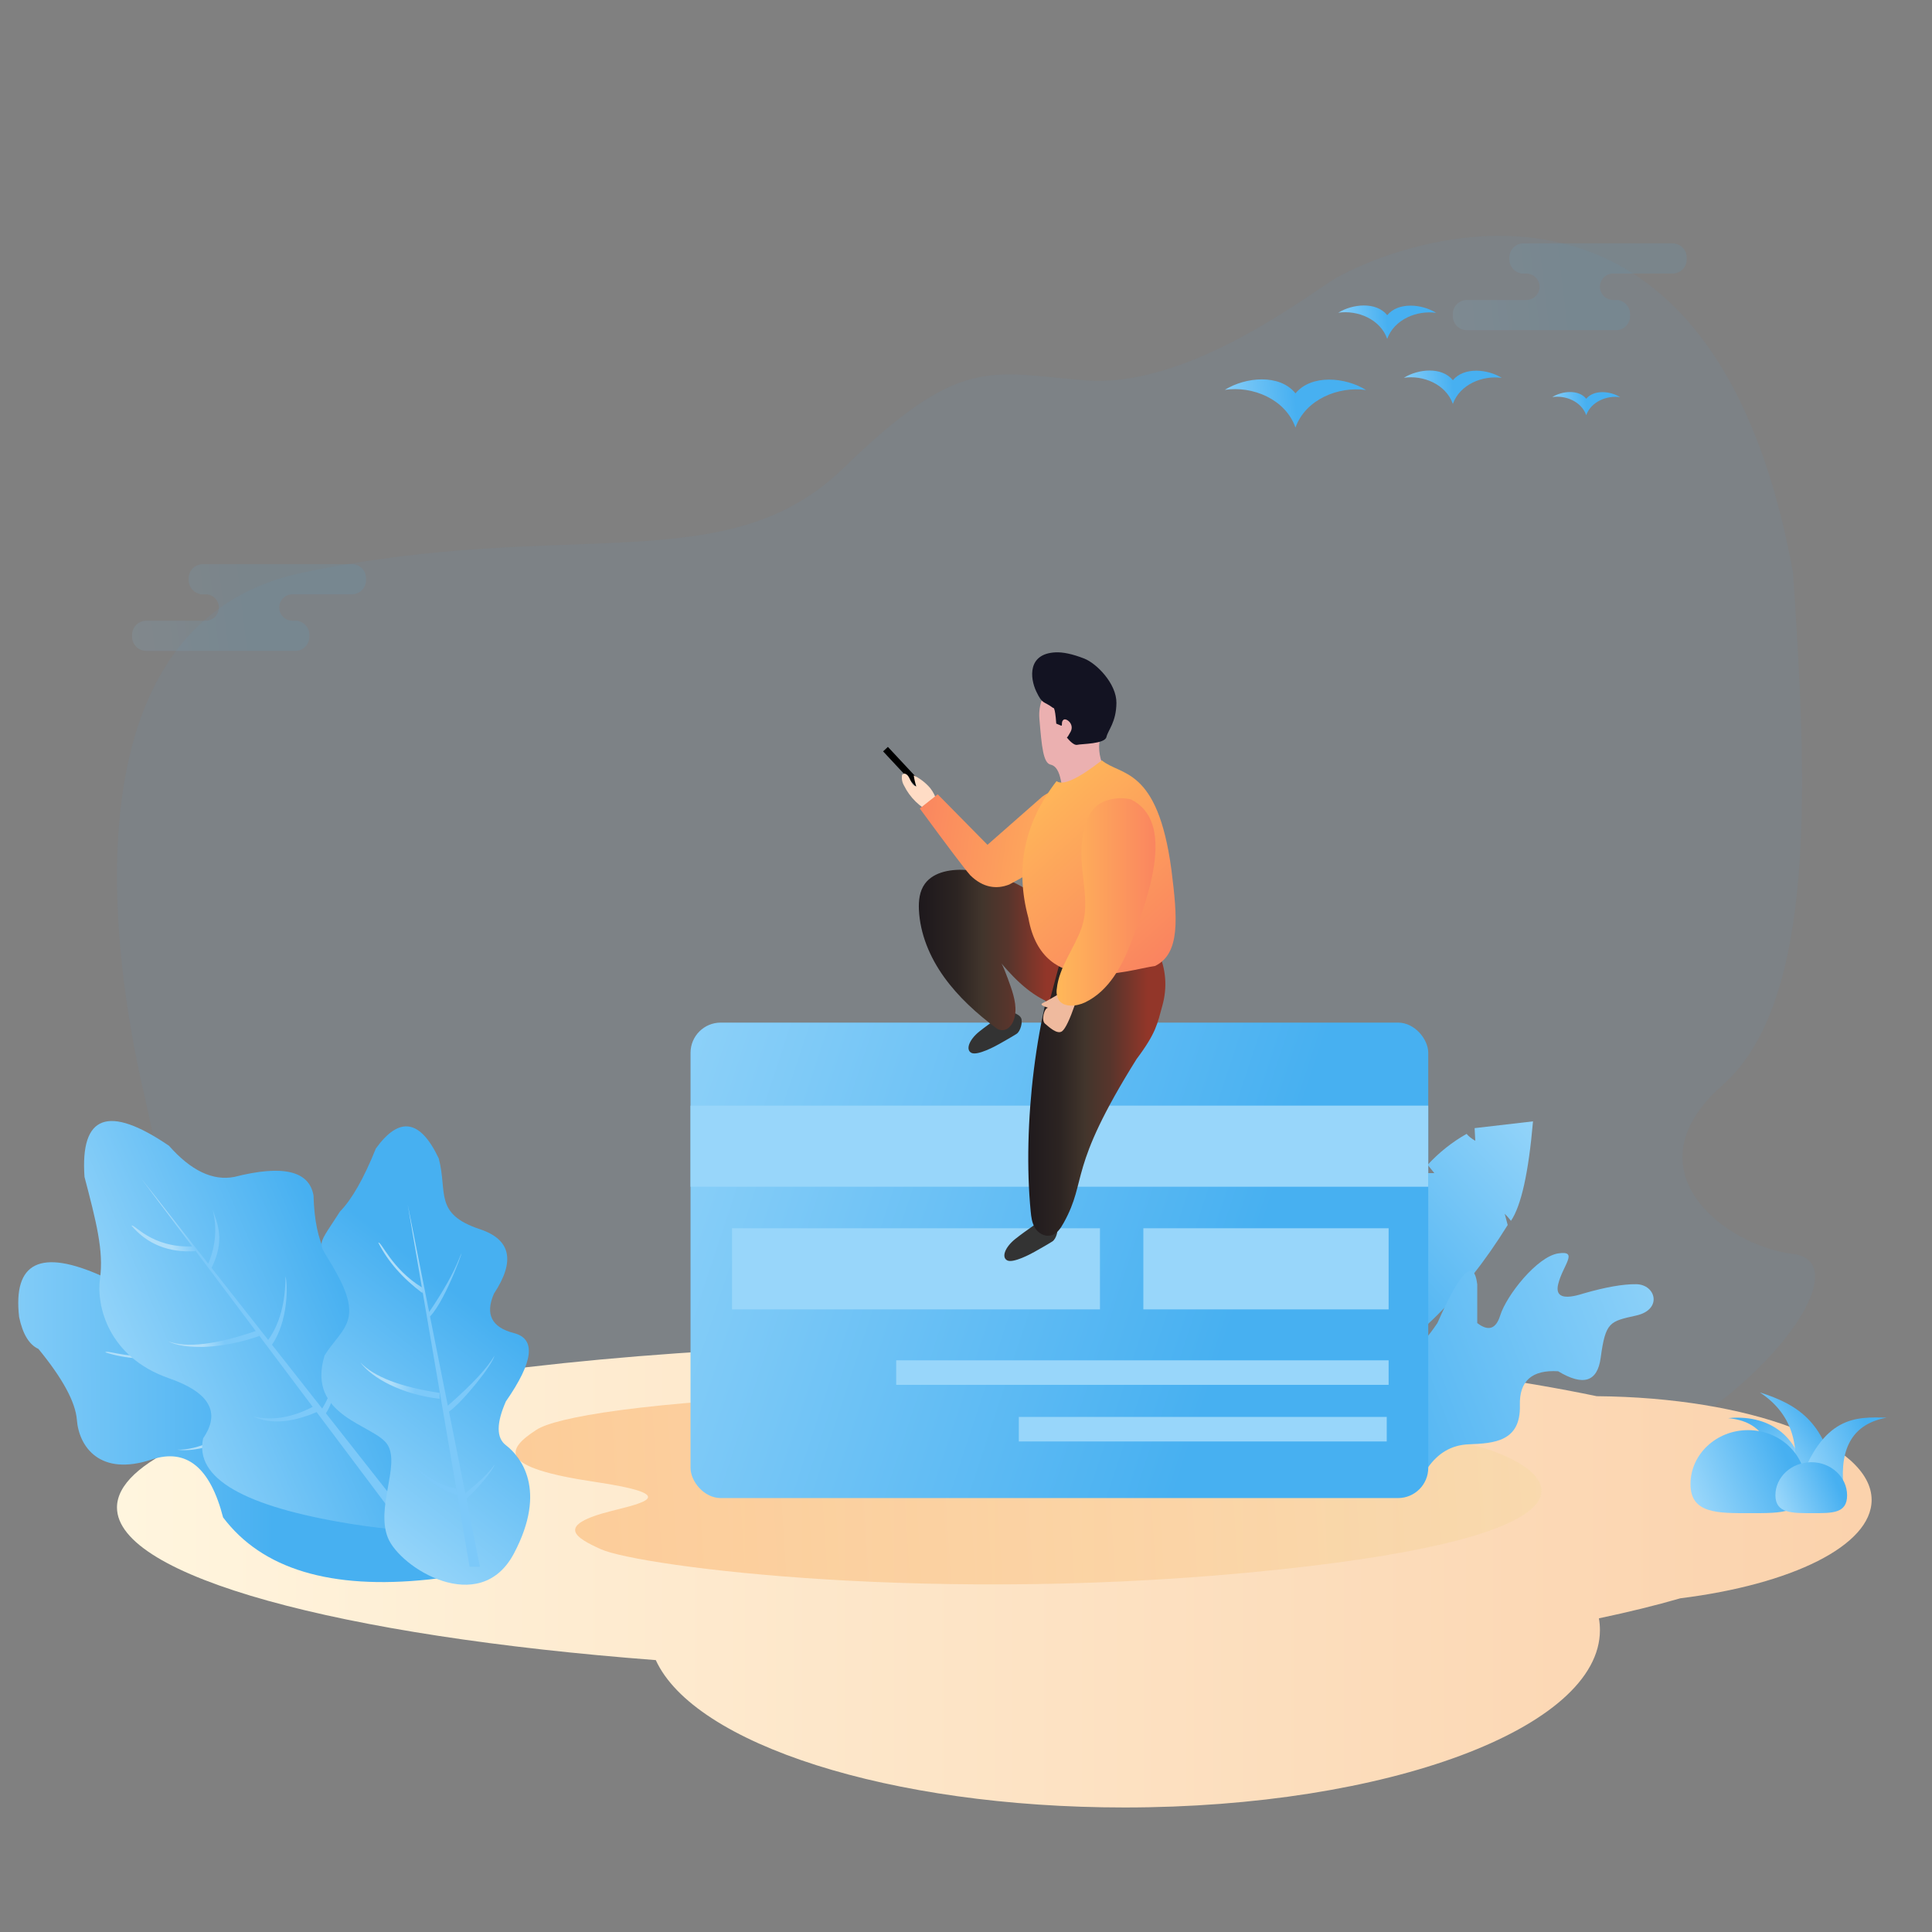 <svg width="1024px" height="1024px" viewBox="0 0 1024 1024" version="1.1" xmlns="http://www.w3.org/2000/svg" xmlns:xlink="http://www.w3.org/1999/xlink">
    <rect x="0" y="0" width="1024" height="1024" fill="#808080" stroke="none"/>
    <title>暂无银行卡</title>
    <defs>
        <linearGradient x1="-13.582%" y1="50%" x2="50%" y2="47.203%" id="linearGradient-1">
            <stop stop-color="#98D6FA" offset="0%"></stop>
            <stop stop-color="#47B0F1" offset="100%"></stop>
        </linearGradient>
        <linearGradient x1="-9.33772794e-14%" y1="-3.106%" x2="100%" y2="-3.106%" id="linearGradient-2">
            <stop stop-color="#FFF5DE" offset="0%"></stop>
            <stop stop-color="#FBD2AC" offset="100%"></stop>
        </linearGradient>
        <linearGradient x1="-13.582%" y1="50%" x2="50%" y2="47.628%" id="linearGradient-3">
            <stop stop-color="#98D6FA" offset="0%"></stop>
            <stop stop-color="#47B0F1" offset="100%"></stop>
        </linearGradient>
        <linearGradient x1="-13.582%" y1="50%" x2="50%" y2="47.629%" id="linearGradient-4">
            <stop stop-color="#98D6FA" offset="0%"></stop>
            <stop stop-color="#47B0F1" offset="100%"></stop>
        </linearGradient>
        <linearGradient x1="-13.582%" y1="50%" x2="50%" y2="47.63%" id="linearGradient-5">
            <stop stop-color="#98D6FA" offset="0%"></stop>
            <stop stop-color="#47B0F1" offset="100%"></stop>
        </linearGradient>
        <linearGradient x1="-13.582%" y1="50%" x2="50%" y2="43.423%" id="linearGradient-6">
            <stop stop-color="#98D6FA" offset="0%"></stop>
            <stop stop-color="#47B0F1" offset="100%"></stop>
        </linearGradient>
        <linearGradient x1="43.14%" y1="-6.452%" x2="60.337%" y2="0%" id="linearGradient-7">
            <stop stop-color="#AFDEF9" offset="3.157%"></stop>
            <stop stop-color="#7CC9F9" offset="100%"></stop>
        </linearGradient>
        <linearGradient x1="5.92%" y1="60.857%" x2="59.966%" y2="37.054%" id="linearGradient-8">
            <stop stop-color="#98D6FA" offset="0%"></stop>
            <stop stop-color="#47B0F1" offset="100%"></stop>
        </linearGradient>
        <linearGradient x1="44.493%" y1="-6.452%" x2="58.298%" y2="0%" id="linearGradient-9">
            <stop stop-color="#AFDEF9" offset="3.157%"></stop>
            <stop stop-color="#7CC9F9" offset="100%"></stop>
        </linearGradient>
        <linearGradient x1="28.404%" y1="87.008%" x2="50%" y2="30.481%" id="linearGradient-10">
            <stop stop-color="#98D6FA" offset="0%"></stop>
            <stop stop-color="#47B0F1" offset="100%"></stop>
        </linearGradient>
        <linearGradient x1="80.177%" y1="78.124%" x2="40.161%" y2="1.204%" id="linearGradient-11">
            <stop stop-color="#98D6FA" offset="0%"></stop>
            <stop stop-color="#47B0F1" offset="100%"></stop>
        </linearGradient>
        <linearGradient x1="16.964%" y1="77.603%" x2="73.111%" y2="27.31%" id="linearGradient-12">
            <stop stop-color="#98D6FA" offset="0%"></stop>
            <stop stop-color="#47B0F1" offset="100%"></stop>
        </linearGradient>
        <linearGradient x1="0%" y1="66.879%" x2="84.978%" y2="36.126%" id="linearGradient-13">
            <stop stop-color="#98D6FA" offset="0%"></stop>
            <stop stop-color="#47B0F1" offset="100%"></stop>
        </linearGradient>
        <linearGradient x1="0%" y1="64.362%" x2="84.978%" y2="38.195%" id="linearGradient-14">
            <stop stop-color="#98D6FA" offset="0%"></stop>
            <stop stop-color="#47B0F1" offset="100%"></stop>
        </linearGradient>
        <linearGradient x1="0%" y1="63.935%" x2="84.978%" y2="38.545%" id="linearGradient-15">
            <stop stop-color="#98D6FA" offset="0%"></stop>
            <stop stop-color="#47B0F1" offset="100%"></stop>
        </linearGradient>
        <linearGradient x1="0%" y1="-11.765%" x2="100%" y2="-11.765%" id="linearGradient-16">
            <stop stop-color="#F5DDA7" offset="0%"></stop>
            <stop stop-color="#FA9A41" offset="100%"></stop>
        </linearGradient>
        <linearGradient x1="-7.863%" y1="0%" x2="59.628%" y2="65.626%" id="linearGradient-17">
            <stop stop-color="#98D6FA" offset="0%"></stop>
            <stop stop-color="#47B0F1" offset="100%"></stop>
        </linearGradient>
        <linearGradient x1="-21.269%" y1="44.79%" x2="82.816%" y2="69.372%" id="linearGradient-18">
            <stop stop-color="#98D6FA" offset="0%"></stop>
            <stop stop-color="#47B0F1" offset="100%"></stop>
        </linearGradient>
        <linearGradient x1="-22.239%" y1="34.792%" x2="75.287%" y2="55.555%" id="linearGradient-19">
            <stop stop-color="#98D6FA" offset="0%"></stop>
            <stop stop-color="#47B0F1" offset="100%"></stop>
        </linearGradient>
        <linearGradient x1="86.275%" y1="-2.805%" x2="-2.70574742e-12%" y2="-2.805%" id="linearGradient-20">
            <stop stop-color="#923629" offset="0%"></stop>
            <stop stop-color="#57352C" offset="30%"></stop>
            <stop stop-color="#42352C" offset="50%"></stop>
            <stop stop-color="#2C2422" offset="70%"></stop>
            <stop stop-color="#1D181C" offset="100%"></stop>
        </linearGradient>
        <linearGradient x1="86.275%" y1="-2.805%" x2="-2.70574742e-12%" y2="-2.805%" id="linearGradient-21">
            <stop stop-color="#923629" offset="0%"></stop>
            <stop stop-color="#57352C" offset="30%"></stop>
            <stop stop-color="#42352C" offset="50%"></stop>
            <stop stop-color="#2C2422" offset="70%"></stop>
            <stop stop-color="#1D181C" offset="100%"></stop>
        </linearGradient>
        <linearGradient x1="-16.879%" y1="29.207%" x2="126.872%" y2="76.881%" id="linearGradient-22">
            <stop stop-color="#FFB859" offset="0%"></stop>
            <stop stop-color="#F97B61" offset="100%"></stop>
        </linearGradient>
        <linearGradient x1="19.466%" y1="7.491%" x2="81.792%" y2="107.502%" id="linearGradient-23">
            <stop stop-color="#FFB859" offset="0%"></stop>
            <stop stop-color="#F97B61" offset="100%"></stop>
        </linearGradient>
        <linearGradient x1="100%" y1="-2.97%" x2="0.581%" y2="-2.97%" id="linearGradient-24">
            <stop stop-color="#F97B61" offset="0%"></stop>
            <stop stop-color="#FFB859" offset="100%"></stop>
        </linearGradient>
    </defs>
    <g id="暂无银行卡" stroke="none" stroke-width="1" fill="none" fill-rule="evenodd">
        <rect id="矩形" fill="#FFFFFF" opacity="0" x="0" y="0" width="1024" height="1024"></rect>
        <g id="背景" transform="translate(-10.925, 125)" fill-rule="nonzero">
            <path d="M87.722,456.767 C80.049,423.672 30.102,208.146 171.323,178.513 C312.544,148.879 395.973,183.393 458.024,123.052 C520.075,62.71 535.549,72.614 586.516,76.605 C637.482,80.596 696.552,37.039 716.4,23.955 C736.249,10.872 915.459,-73.307 961.277,178.513 C968.518,287.384 974.535,405.497 923.838,450.237 C873.141,494.978 924.765,535.151 961.277,539.616 C997.789,544.08 944.207,620.526 859.876,653.902 C803.805,679.056 441.116,751.18 223.92,677.041 C119.04,632.125 95.395,489.862 87.722,456.767 Z" id="路径-58" fill="#47B0F1" opacity="0.05"></path>
            <path d="M168.925,204 L168.926,204.15 C172.349,204.845 174.925,207.872 174.925,211.5 L174.925,212.5 C174.925,216.642 171.568,220 167.425,220 L88.425,220 C84.283,220 80.925,216.642 80.925,212.5 L80.925,211.5 C80.925,207.358 84.283,204 88.425,204 L119.925,204 C123.711,204 126.794,200.995 126.921,197.241 L126.925,197 C126.925,193.215 123.921,190.131 120.166,190.004 L119.925,190 L116.925,190 L116.926,189.85 C113.502,189.155 110.925,186.129 110.925,182.5 L110.925,181.5 C110.925,177.358 114.283,174 118.425,174 L197.425,174 C201.568,174 204.925,177.358 204.925,181.5 L204.925,182.5 C204.925,186.642 201.568,190 197.425,190 L165.925,190 C162.14,190 159.056,193.005 158.929,196.759 L158.925,197 C158.925,200.785 161.93,203.869 165.685,203.996 L165.925,204 L168.925,204 Z" id="形状结合" fill="url(#linearGradient-1)" opacity="0.1"></path>
            <path d="M868.925,34 L868.926,34.15 C872.349,34.845 874.925,37.872 874.925,41.5 L874.925,42.5 C874.925,46.642 871.568,50 867.425,50 L788.425,50 C784.283,50 780.925,46.642 780.925,42.5 L780.925,41.5 C780.925,37.358 784.283,34 788.425,34 L819.925,34 C823.711,34 826.794,30.995 826.921,27.241 L826.925,27 C826.925,23.215 823.921,20.131 820.166,20.004 L819.925,20 L816.925,20 L816.926,19.85 C813.502,19.155 810.925,16.129 810.925,12.5 L810.925,11.5 C810.925,7.358 814.283,4 818.425,4 L897.425,4 C901.568,4 904.925,7.358 904.925,11.5 L904.925,12.5 C904.925,16.642 901.568,20 897.425,20 L865.925,20 C862.14,20 859.056,23.005 858.929,26.759 L858.925,27 C858.925,30.785 861.93,33.869 865.685,33.996 L865.925,34 L868.925,34 Z" id="形状结合" fill="url(#linearGradient-1)" opacity="0.1"></path>
            <path d="M525.442,587 C656.547,587 774.703,597.788 857.228,615.013 C937.989,615.66 1002.925,640.031 1002.925,670 C1002.925,694.23 960.479,714.8 901.536,722.132 C888.569,725.885 874.13,729.433 858.379,732.746 C858.74,734.812 858.925,736.898 858.925,739 C858.925,790.915 746.101,833 606.925,833 C482.273,833 378.759,799.24 358.513,754.894 C191.123,742.129 72.925,710.721 72.925,674 C72.925,625.951 275.293,587 525.442,587 Z" id="形状结合" fill="url(#linearGradient-2)"></path>
            <g id="大雁" transform="translate(660.1, 36.907)">
                <path d="M37.431,64.742 L37.431,64.645 C32.106,49.607 14.736,42.531 0,44.715 C10.926,37.92 28.964,36.111 37.434,46.528 L37.434,46.619 C45.892,36.292 64.027,38.014 74.869,44.806 C60.146,42.722 42.772,49.788 37.434,64.736 L37.431,64.742 Z" id="路径" fill="url(#linearGradient-3)"></path>
                <path d="M120.86,52.201 L120.86,52.138 C117.161,41.714 105.129,36.818 94.913,38.323 C102.485,33.615 114.99,32.359 120.86,39.579 L120.86,39.643 C126.731,32.486 139.292,33.679 146.807,38.387 C136.592,36.942 124.566,41.841 120.86,52.201 L120.86,52.201 Z" id="路径" fill="url(#linearGradient-4)"></path>
                <path d="M86.068,17.723 L86.068,17.66 C82.368,7.236 70.336,2.34 60.121,3.845 C67.692,-0.863 80.198,-2.119 86.068,5.101 L86.068,5.165 C91.938,-1.992 104.5,-0.799 112.015,3.909 C101.8,2.464 89.774,7.363 86.068,17.723 L86.068,17.723 Z" id="路径" fill="url(#linearGradient-4)"></path>
                <path d="M191.549,58.162 L191.549,58.118 C188.986,50.894 180.641,47.496 173.562,48.542 C178.812,45.278 187.48,44.407 191.549,49.413 L191.549,49.457 C195.621,44.494 204.327,45.322 209.536,48.585 C202.457,47.58 194.111,50.981 191.549,58.162 Z" id="路径" fill="url(#linearGradient-5)"></path>
            </g>
            <g id="绿植" transform="translate(0, 469.158)">
                <path d="M53.458,97.785 C18.721,88.992 5.515,98.645 13.84,126.743 C17.277,135.307 21.618,140.268 26.863,141.625 C42.227,154.803 51.092,165.971 53.458,175.129 C57.007,188.865 70.62,202.734 96.165,188.931 C113.195,179.729 127.391,187.611 138.753,212.577 C163.919,236.006 201.647,240.486 251.936,226.016 C302.225,211.545 294.797,188.487 229.652,156.84 C212.85,153.407 200.182,151.69 191.648,151.69 C183.115,151.69 177.463,143.374 174.694,126.743 C172.893,116.348 164.033,110.087 148.112,107.96 C132.192,105.833 124.548,99.351 125.18,88.512 C112.588,75.546 100.29,75.546 88.286,88.512 C76.282,101.477 64.673,104.569 53.458,97.785 Z" id="路径-61" fill="url(#linearGradient-6)" transform="translate(148.112, 156.545) rotate(10) translate(-148.112, -156.545)"></path>
                <path d="M128.358,61.877 L139.709,118.792 C147.102,107.926 152.424,98.448 155.673,90.358 C160.484,78.376 149.169,111.841 140.173,121.127 L149.636,168.579 C149.646,168.513 149.656,168.45 149.668,168.389 C162.678,156.949 170.895,148.099 174.319,141.839 C173.679,146.284 157.477,166.541 150.225,171.539 L158.93,215.183 C158.957,214.862 158.98,214.651 158.98,214.651 C158.98,214.651 170.424,205.903 174.319,199.625 C174.069,202.242 164.305,213.58 159.443,217.758 L166.625,253.775 L161.152,253.775 L154.642,215.683 C145.057,213.217 136.255,205.49 132.633,201.122 C140.695,207.832 147.787,211.533 153.909,212.227 C154.031,213.307 154.243,214.271 154.546,215.121 L136.215,107.845 C136.199,108.141 136.168,108.434 136.124,108.725 C125.506,100.731 117.715,91.816 112.751,81.98 C114.522,81.397 119.762,95.83 135.849,105.713 L128.358,61.877 Z M103.239,145.45 C110.477,153.117 124.487,158.515 145.269,161.642 C145.199,162.544 145.199,163.59 145.269,164.779 C125.056,162.407 109.417,153.794 103.239,145.45 Z" id="形状结合" fill="url(#linearGradient-7)" transform="translate(138.779, 157.826) rotate(-45) translate(-138.779, -157.826)"></path>
                <path d="M100.497,13.119 C68.329,-8.772 53.401,-3.267 55.714,29.635 C61.903,53.203 65.962,68.958 63.932,83.404 C61.903,97.85 68.247,125.15 100.497,136.353 C121.996,143.821 128.035,154.418 118.612,168.144 C113.881,189.218 139.957,204.343 196.839,213.52 C282.163,227.285 261.833,195.653 239.897,161.365 C224.027,145.48 221.903,135.784 221.903,123.644 C221.903,111.504 233.519,91.66 200.144,83.404 C185.487,80.072 177.802,65.414 177.089,39.43 C174.783,26.37 160.792,23.105 135.116,29.635 C123.695,31.83 112.155,26.325 100.497,13.119 Z" id="路径-65" fill="url(#linearGradient-8)"></path>
                <path d="M132.266,14.867 L144.367,70.896 L144.503,70.777 C152.075,64.083 156.911,55.952 159.013,46.384 L159.078,46.075 L159.072,46.119 C157.985,53.675 158.206,63.427 144.963,73.65 L155.215,121.129 L155.508,120.971 C164.596,115.963 172.169,107.249 178.227,94.829 C177.585,99.291 168.97,117.023 155.897,124.284 L164.982,166.351 C167.637,164.741 174.635,159.979 178.227,152.614 C176.551,158.076 173.285,164.91 165.661,169.49 L179.068,231.573 L173.471,228.843 L161.516,166.766 C141.555,165.76 133.722,158.289 130.145,153.976 C138.031,160.538 148.269,163.662 160.859,163.348 L151.768,116.141 C151.777,116.475 151.792,116.822 151.813,117.182 C131.6,114.809 113.325,106.784 107.147,98.439 C114.385,106.107 129.274,111.308 151.813,114.044 L151.354,113.988 L141.226,61.383 C141.209,61.566 141.187,61.747 141.16,61.928 C128.078,56.516 119.911,47.53 116.659,34.97 C118.428,34.387 120.784,50.118 140.745,58.903 L132.266,14.867 Z" id="形状结合" fill="url(#linearGradient-9)" transform="translate(143.107, 123.22) rotate(-26) translate(-143.107, -123.22)"></path>
                <path d="M210.126,14.595 C222.545,-2.665 233.663,-0.914 243.478,19.849 C248.237,37.79 240.722,49.197 265.298,57.352 C281.683,62.789 284.162,74.172 272.736,91.5 C267.964,102.404 271.49,109.374 283.314,112.409 C295.137,115.444 293.715,127.517 279.047,148.628 C273.962,160.201 273.962,167.935 279.047,171.828 C286.674,177.667 301.329,195.179 283.314,229.219 C265.298,263.259 222.854,236.823 216.49,220.818 C210.126,204.813 222.854,182.767 216.49,171.828 C210.126,160.888 173.025,157.121 182.937,124.311 C191.186,110.887 202.671,107.007 191.141,84.15 C179.611,61.293 176.684,70.477 191.141,47.961 C197.453,41.491 203.782,30.369 210.126,14.595 Z" id="路径-96" fill="url(#linearGradient-10)"></path>
                <path d="M227.031,44.349 L238.382,101.264 C245.776,90.398 251.097,80.92 254.346,72.83 C259.158,60.848 247.843,94.313 238.847,103.599 L248.31,151.051 C248.319,150.985 248.33,150.922 248.341,150.861 C261.351,139.42 269.568,130.571 272.993,124.311 C272.353,128.755 256.15,149.013 248.899,154.011 L257.603,197.655 C257.631,197.334 257.654,197.123 257.654,197.123 C257.654,197.123 269.097,188.375 272.993,182.097 C272.742,184.713 262.979,196.052 258.116,200.23 L265.298,236.247 L259.825,236.247 L253.315,198.155 C243.73,195.689 234.928,187.962 231.306,183.594 C239.369,190.304 246.461,194.005 252.582,194.698 C252.704,195.779 252.917,196.743 253.219,197.593 L234.888,90.317 C234.872,90.613 234.842,90.906 234.798,91.197 C224.179,83.203 216.388,74.288 211.425,64.452 C213.195,63.869 218.436,78.302 234.522,88.185 L227.031,44.349 Z M201.912,127.922 C209.15,135.589 223.16,140.986 243.943,144.114 C243.872,145.016 243.872,146.062 243.943,147.251 C223.729,144.879 208.09,136.266 201.912,127.922 Z" id="形状结合" fill="url(#linearGradient-7)"></path>
            </g>
            <g id="石头" transform="translate(906.925, 613)">
                <path d="M42.396,49.516 C45.302,27.313 37.837,15.352 20,13.632 C44.142,11.325 60.124,26.017 60.382,49.516 C55.377,49.691 49.382,49.691 42.396,49.516 Z" id="路径-38" fill="url(#linearGradient-11)"></path>
                <path d="M54.121,49.647 C58.834,27.241 53.037,10.692 36.731,0 C57.552,6.567 72.511,16.435 77.373,49.647 C71.019,50.118 63.268,50.118 54.121,49.647 Z" id="路径-39" fill="url(#linearGradient-12)"></path>
                <path d="M81.068,50 C78.983,28.704 86.627,16.503 104,13.395 C87.886,12.987 69.911,11.906 57.052,50 C67.95,49.65 75.955,49.65 81.068,50 Z" id="路径-40" fill="url(#linearGradient-13)"></path>
                <path d="M31.412,63.999 C48.257,63.999 61,64.409 61,48.609 C61,32.809 47.345,20 30.5,20 C13.655,20 0,32.809 0,48.609 C0,64.409 14.568,63.999 31.412,63.999 Z" id="椭圆形" fill="url(#linearGradient-14)"></path>
                <path d="M64.568,63.999 C75.062,63.999 83,64.251 83,54.555 C83,44.86 74.493,37 64,37 C53.507,37 45,44.86 45,54.555 C45,64.251 54.075,63.999 64.568,63.999 Z" id="椭圆形备份-6" fill="url(#linearGradient-15)"></path>
            </g>
        </g>
        <path d="M775.521,769.313 C730.075,779.344 750.252,782.255 767.289,785.291 C798.57,790.867 787.503,798.252 774.549,805.226 C755.376,815.548 598.687,847.661 416.266,840.993 C246.16,834.787 261.788,802.627 300.006,785.996 C330.794,772.631 472.02,737.654 643.866,731.979 C747.275,728.549 793.725,733.857 804.166,739.6 C821.434,749.114 826.121,758.14 775.521,769.313 Z" id="路径" fill="url(#linearGradient-16)" fill-rule="nonzero" opacity="0.4" transform="translate(545.619, 786.396) scale(-1, 1) rotate(4) translate(-545.619, -786.396)"></path>
        <path d="M673.525,594.34 C675.879,621.49 679.773,639.065 685.206,647.066 C686.164,645.81 687.268,644.564 688.518,643.325 L686.939,649.284 C711.332,688.532 739.714,715.893 772.086,731.368 C785.029,735.545 826.914,756.463 807.449,707.173 C794.472,674.313 769.883,645.848 733.68,621.779 L725.825,621.779 L729.378,617.383 C723.285,610.787 716.396,605.316 708.712,600.97 C707.737,602.21 706.206,603.432 704.121,604.635 L704.474,597.93 L673.525,594.34 Z" id="路径-78" fill="url(#linearGradient-17)" fill-rule="nonzero" transform="translate(743.025, 666.84) scale(-1, 1) translate(-743.025, -666.84)"></path>
        <path d="M731.057,726.798 C717.76,734.817 710.251,732.44 708.528,719.667 C705.944,700.508 703.71,700.382 689.683,697.255 C675.657,694.128 679.247,680.794 689.683,680.654 C696.641,680.561 705.963,682.2 717.647,685.571 C728.197,688.963 732.666,687.324 731.057,680.654 C728.642,670.649 719.931,662.635 731.057,664.331 C742.182,666.027 758.443,686.489 761.795,697.255 C764.03,704.433 768.081,705.764 773.949,701.249 L773.949,680.654 C775.784,666.642 782.825,673.507 795.073,701.249 C804.663,715.409 810.252,718.404 811.841,710.232 C820.557,693.643 838.368,705.157 865.277,744.774 C892.185,784.391 870.538,795.526 800.336,778.181 C794.788,770.078 787.496,765.855 778.461,765.512 C764.908,764.998 750.84,764.036 751.356,744.774 C751.699,731.933 744.933,725.941 731.057,726.798 Z" id="路径-79" fill="url(#linearGradient-18)" fill-rule="nonzero" transform="translate(778.461, 725.104) scale(-1, 1) translate(-778.461, -725.104)"></path>
        <g id="银行卡管理" transform="translate(366, 542)">
            <rect id="矩形备份" fill="url(#linearGradient-19)" fill-rule="nonzero" x="0" y="0" width="391" height="252" rx="16"></rect>
            <rect id="矩形备份-2" fill="#98D6FA" x="0" y="44" width="391" height="43"></rect>
            <rect id="矩形备份-3" fill="#98D6FA" x="22" y="109" width="195" height="43"></rect>
            <rect id="矩形备份-4" fill="#98D6FA" x="240" y="109" width="130" height="43"></rect>
            <rect id="矩形备份-5" fill="#98D6FA" x="109" y="179" width="261" height="13"></rect>
            <rect id="矩形备份-6" fill="#98D6FA" x="174" y="209" width="195" height="13"></rect>
        </g>
        <g id="人物" transform="translate(468.057, 344.586)">
            <path d="M44.931,203.616 C45.026,207.224 44.219,209.027 45.395,210.778 C46.571,212.529 51.458,214.138 53.838,212.954 C56.856,211.453 61.896,208.529 63.332,207.736 C64.767,206.944 74.498,201.244 74.741,197.651 C74.984,194.057 69.347,192.99 62.699,195.484 C56.052,197.977 46.797,202.361 46.797,202.361 L44.931,203.616 Z" id="路径" fill="#333333" fill-rule="nonzero" transform="translate(59.749, 203.743) scale(-1, 1) rotate(59) translate(-59.749, -203.743)"></path>
            <path d="M63.931,313.616 C64.026,317.224 63.219,319.027 64.395,320.778 C65.571,322.529 70.458,324.138 72.838,322.954 C75.856,321.453 80.896,318.529 82.332,317.736 C83.767,316.944 93.498,311.244 93.741,307.651 C93.984,304.057 88.347,302.99 81.699,305.484 C75.052,307.977 65.797,312.361 65.797,312.361 L63.931,313.616 Z" id="路径" fill="#333333" fill-rule="nonzero" transform="translate(78.749, 313.743) scale(-1, 1) rotate(59) translate(-78.749, -313.743)"></path>
            <path d="M97.751,149.283 C80.58,191.001 73.898,252.856 78.221,297.377 C78.514,300.427 78.88,303.579 80.528,306.24 C82.175,308.901 85.41,310.911 88.62,310.305 C92.087,309.643 94.15,306.388 95.773,303.453 C108.614,280.224 97.427,275.772 134.32,216.789 C144.857,202.708 145.314,198.121 148.024,188.414 C150.734,178.706 149.968,168.835 145.708,159.63 C141.339,150.174 132.672,143.105 126.801,134.414" id="路径" fill="url(#linearGradient-20)" fill-rule="nonzero"></path>
            <path d="M91.893,140.338 C80.338,126.829 63.499,118.271 45.171,116.594 C36.703,115.853 27.025,117.232 22.186,123.787 C19.27,127.753 18.762,132.906 18.992,137.67 C19.597,150.391 24.714,162.691 32.299,173.257 C39.885,183.824 49.72,192.749 60.342,200.615 C62.029,201.68 64.232,201.68 65.919,200.615 C67.465,199.509 68.603,197.974 69.173,196.226 C71.314,190.527 69.645,184.212 67.673,178.444 C66.665,175.526 65.588,172.63 64.443,169.758 C63.342,166.999 62.023,164.138 59.604,162.349 C67.625,172.061 76.166,181.59 88.021,186.742 C90.699,176.772 93.369,166.798 96.03,156.82 C96.732,154.187 97.433,151.36 96.478,148.841 C95.135,145.228 90.719,142.777 90.61,138.947" id="路径" fill="url(#linearGradient-21)" fill-rule="nonzero"></path>
            <path d="M81.997,60.135 C84.98,55.337 86.196,48.14 84.683,44.415 C83.17,40.689 78.603,21.209 93.718,15.656 C108.832,10.103 120.659,22.973 118.093,37.895 C115.527,52.818 114,61.087 110.034,61.616 C106.068,62.146 104.496,67.306 103.626,70.46 C102.757,73.614 85.963,64.439 85.963,64.439 L81.997,63.14 L81.997,60.135 Z" id="路径" fill="#EBB0B0" fill-rule="nonzero" transform="translate(100.221, 42.729) scale(-1, 1) rotate(-5) translate(-100.221, -42.729)"></path>
            <path d="M112.411,2.089 C127.252,4.052 124.804,16.862 120.831,23.637 C116.857,30.412 116.65,28.151 111.162,31.567 C111.162,31.567 110.279,30.198 108.793,39.691 L106.139,40.524 C105.151,40.785 106.541,38.518 105.134,37.314 C103.726,36.11 99.027,39.131 100.854,43.356 C102.681,47.582 102.667,46.385 102.667,46.385 C102.667,46.385 98.899,50.652 96.703,49.906 C94.506,49.159 82.231,48.253 81.683,44.45 C81.136,40.647 77.199,36.207 77.981,26.009 C78.763,15.811 90.301,6.015 97.015,4.052 C103.729,2.089 108.708,1.599 112.411,2.089 Z" id="路径" fill="#131322" fill-rule="nonzero" transform="translate(100.871, 25.953) scale(-1, 1) rotate(-5) translate(-100.871, -25.953)"></path>
            <polygon id="矩形" fill="#000000" transform="translate(13.166, 65.22) rotate(47) translate(-13.166, -65.22)" points="-4.269 63.477 30.601 63.477 30.601 66.964 -4.269 66.964"></polygon>
            <path d="M26.154,66.348 C19.511,69.537 14.218,74.694 11.123,80.993 C10.065,82.782 9.704,84.852 10.099,86.857 L11.304,87.414 C14.76,86.701 14.086,81.193 17.579,80.614 C16.965,82.522 16.518,84.472 16.242,86.445 C19.609,84.803 22.566,82.529 24.926,79.769 C28.219,75.646 29.57,70.47 28.672,65.414" id="路径" fill="#FFDCC5" fill-rule="nonzero" transform="translate(19.443, 76.414) scale(1, -1) translate(-19.443, -76.414)"></path>
            <path d="M96.952,94.637 L60.716,104.623 L48.344,68.05 C45.228,60.862 39.755,57.841 31.928,58.986 C26.368,61.534 21.752,65.852 21.334,77.334 C21.759,83.083 30.137,101.146 40.189,117.058 C44.701,122.772 51.394,125.519 60.499,123.189 C65.202,121.581 78.843,115.817 101.421,105.896 L96.952,94.637 Z" id="路径-3" fill="url(#linearGradient-22)" fill-rule="nonzero" transform="translate(61.378, 91.384) scale(-1, 1) rotate(-30) translate(-61.378, -91.384)"></path>
            <path d="M91.943,69.414 C95.276,71.951 103.276,68.287 115.943,58.421 C125.878,66.78 145.475,61.549 152.818,116.414 C156.021,141.826 157.676,160.861 144.117,167.414 C129.677,169.414 84.644,185.377 77.005,141.923 C69.847,115.67 74.826,91.5 91.943,69.414 Z" id="路径-4" fill="url(#linearGradient-23)" fill-rule="nonzero"></path>
            <path d="M90.443,181.923 C86.87,185.917 84.56,188.414 83.513,189.414 C81.943,190.914 85.013,190.914 86.978,190.914 C85.038,191.637 85.516,198.414 87.979,199.414 C90.443,200.414 96.084,203.134 97.907,200.414 C99.122,198.6 99.817,193.374 99.993,184.735 L90.443,181.923 Z" id="路径-5" fill="#EFBA9E" fill-rule="nonzero" transform="translate(91.537, 191.756) rotate(18) translate(-91.537, -191.756)"></path>
            <path d="M131.468,154.94 C126.614,167.456 119.771,180.484 107.2,186.629 C102.528,188.904 95.661,189.541 93.003,185.286 C92.052,183.458 91.73,181.399 92.081,179.392 C93.295,167.922 101.291,158.182 105.174,147.259 C110.027,133.605 104.276,118.605 105.174,104.211 C105.586,97.578 107.141,90.295 111.073,84.788 C115.004,79.281 124.649,77.317 131.468,79.161 C155.025,91.007 140.969,129.975 131.468,154.94 Z" id="路径" fill="url(#linearGradient-24)" fill-rule="nonzero"></path>
        </g>
    </g>
</svg>